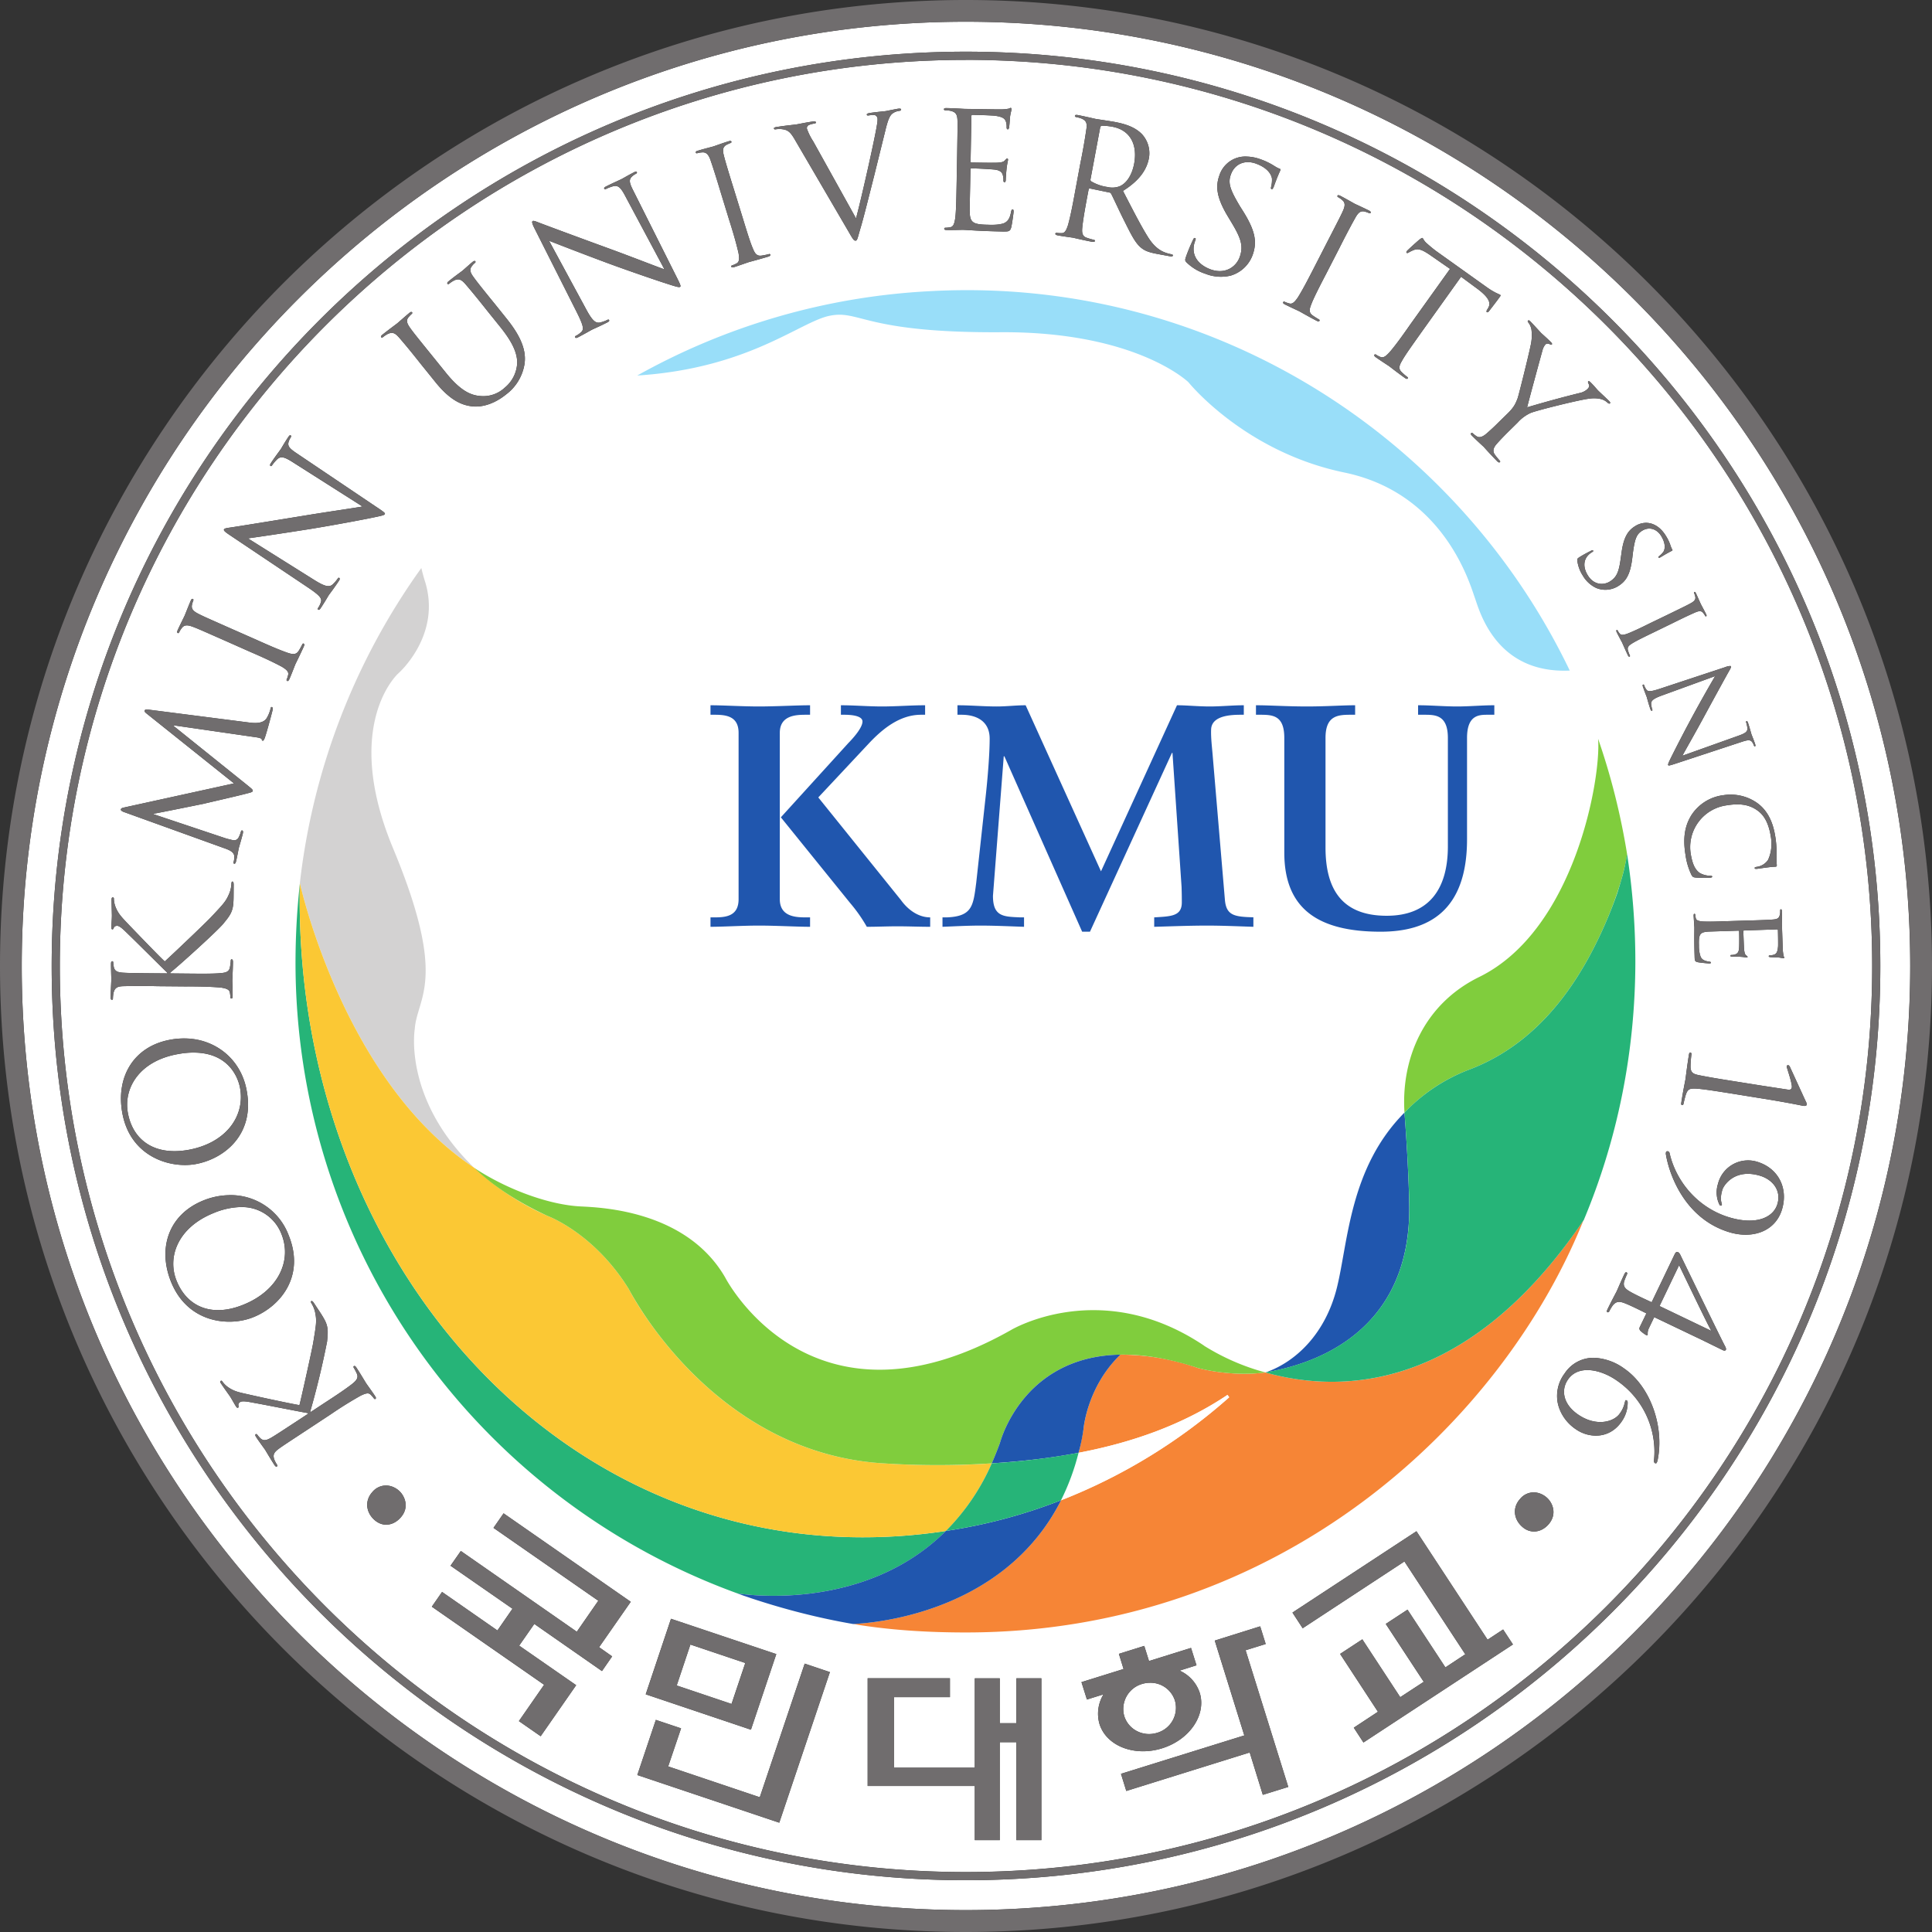 <svg xmlns="http://www.w3.org/2000/svg" width="24" height="24" fill="none" viewBox="0 0 24 24">
  <rect x="0" y="0" width="24" height="24" fill="#333333" stroke="none"/>
  <g clip-path="url(#a)">
    <path fill="#fff" d="M11.997.27C5.531.27.27 5.532.27 12c0 6.468 5.26 11.728 11.727 11.728 6.47 0 11.732-5.26 11.732-11.727C23.73 5.532 18.466.27 11.997.27Zm0 .372c6.265 0 11.361 5.096 11.361 11.359 0 6.262-5.096 11.356-11.36 11.356-6.262 0-11.356-5.094-11.356-11.356C.642 5.738 5.736.642 11.997.642Zm0 .102C5.792.744.743 5.794.743 12s5.05 11.255 11.254 11.255c6.21 0 11.26-5.05 11.26-11.255 0-6.207-5.05-11.257-11.26-11.257Zm.56.597c.006 0 .008.008.008.018 0 .014-.01.038-.018.093-.002.02-.007.109-.012.133-.002.01-.007.022-.015.022-.012 0-.015-.01-.015-.027a.21.21 0 0 0-.01-.072c-.014-.033-.034-.057-.142-.071a6.521 6.521 0 0 0-.274-.01c-.008-.001-.012.005-.012.02l-.01.552c0 .014.001.02.011.02.027 0 .273.005.32.002.047-.003.075-.007.094-.027.014-.015.022-.025.03-.025.006 0 .01.004.01.016s-.011.046-.018.112a2.75 2.75 0 0 0-.01.128c0 .016 0 .038-.015.038-.01 0-.014-.008-.014-.018 0-.02 0-.04-.007-.067-.007-.028-.024-.062-.103-.071a5.188 5.188 0 0 0-.286-.016c-.01 0-.014.006-.014.014l-.003.177c-.001.067-.007.3-.006.342.003.138.033.165.23.168.052.001.14.003.192-.018.052-.021.077-.061.092-.143.005-.022.009-.03.019-.03.012 0 .012.016.012.03 0 .017-.019.153-.03.195-.015.051-.031.05-.109.05-.302-.006-.437-.02-.495-.021-.01 0-.136.004-.196.002-.022 0-.031-.004-.031-.016 0-.006.003-.012.016-.012a.323.323 0 0 0 .06-.007c.04-.007.05-.05.06-.109.011-.084.014-.242.018-.434l.006-.353c.005-.313.006-.369.004-.433-.003-.068-.019-.1-.085-.116a.393.393 0 0 0-.068-.007c-.007 0-.015-.004-.015-.012 0-.012.01-.016.032-.015.09.001.216.01.226.01.014 0 .413.007.459.006a.548.548 0 0 0 .086-.009c.01-.002.018-.01.028-.01Zm-1.385.008c.013 0 .02.003.022.01.001.01-.007.016-.022.018a.18.18 0 0 0-.091.038c-.024.022-.048.06-.082.203l-.141.57c-.078.307-.135.535-.166.638-.038.128-.041.16-.062.163-.023.004-.037-.022-.089-.112l-.667-1.142c-.06-.104-.093-.122-.165-.131a.31.31 0 0 0-.077.003c-.011.002-.016-.004-.018-.012-.001-.011.018-.016.05-.02.095-.015.209-.026.233-.03.02-.003.108-.022.183-.033.035-.006.054-.004.055.006.002.01-.003.014-.017.017a.24.24 0 0 0-.074.02c-.02.014-.022.03-.02.044a.739.739 0 0 0 .078.157l.532.957c.075-.282.238-1.014.26-1.163a.316.316 0 0 0 .007-.078.053.053 0 0 0-.033-.042.254.254 0 0 0-.077.004c-.012.002-.022.001-.023-.009-.002-.011.01-.017.041-.022.08-.012.171-.02.195-.023.012-.002.097-.02.154-.03h.014Zm2.201.079a.12.12 0 0 1 .015.001c.088.017.211.046.221.048.022.004.173.026.234.037.124.023.254.06.344.154a.35.35 0 0 1 .086.293c-.027.146-.116.28-.323.41.123.238.224.438.315.581.085.133.167.17.214.187a.45.45 0 0 0 .076.02c.01.002.017.01.015.015-.002.012-.015.014-.05.007l-.14-.026c-.11-.02-.158-.04-.203-.076-.077-.062-.128-.171-.213-.34-.062-.123-.13-.273-.16-.331-.006-.01-.011-.015-.023-.017l-.241-.05c-.01 0-.015.004-.017.014l-.009.047c-.035.19-.064.345-.07.43-.005.058 0 .104.057.122a.64.64 0 0 0 .087.025c.012.002.014.009.013.015-.002.01-.012.013-.034.01-.109-.02-.231-.05-.241-.052-.003 0-.127-.017-.186-.028-.022-.005-.031-.01-.03-.022.002-.006.007-.011.02-.009a.315.315 0 0 0 .06.003c.04 0 .058-.042.077-.098.025-.08.054-.236.09-.425l.064-.346a7.48 7.48 0 0 0 .075-.427c.009-.067 0-.102-.063-.128a.368.368 0 0 0-.066-.018c-.008-.002-.015-.007-.014-.015.002-.009.008-.012.02-.011Zm.336.134a.16.16 0 0 0-.022 0 .024.024 0 0 0-.02.021l-.12.644c-.002.01 0 .019.009.026a.54.54 0 0 0 .2.07.257.257 0 0 0 .155-.01c.078-.034.15-.13.178-.28.045-.246-.057-.418-.268-.458a.77.77 0 0 0-.112-.013Zm-4.634.189a.013.013 0 0 1 .011.01c.002.007-.004.014-.012.016-.013.004-.023.01-.046.02-.048.026-.054.063-.037.131.015.063.031.116.123.415l.104.337c.056.184.102.335.137.413.022.054.047.092.107.082a.85.85 0 0 0 .088-.018c.012-.004.017 0 .02.006.002.01-.006.019-.027.025-.105.032-.228.064-.237.067-.01.002-.129.045-.186.063-.021.006-.032.006-.036-.006-.001-.006 0-.013.012-.016a.327.327 0 0 0 .056-.025c.035-.02.032-.065.023-.123a4.857 4.857 0 0 0-.118-.419l-.103-.337a8.857 8.857 0 0 0-.131-.412c-.024-.064-.053-.09-.099-.087a.257.257 0 0 0-.061.01c-.008.002-.017.001-.019-.006-.004-.012.004-.02.026-.025.063-.02.186-.05.195-.054.01-.003.128-.046.186-.063a.058.058 0 0 1 .024-.004Zm6.414.194a.54.54 0 0 1 .171.034.786.786 0 0 1 .169.082c.033.02.047.028.062.033.015.005.018.01.014.02-.003.01-.033.069-.079.197-.011.03-.02.042-.029.039-.011-.004-.01-.014-.006-.03a.35.35 0 0 0 .01-.103c-.005-.025-.027-.122-.2-.185-.13-.047-.261-.002-.31.135-.04.108-.01.191.115.4l.038.06c.16.256.17.391.116.542a.415.415 0 0 1-.273.255.523.523 0 0 1-.313-.023.6.6 0 0 1-.234-.141c-.022-.023-.021-.031-.003-.082a2.14 2.14 0 0 1 .082-.196c.009-.02.016-.029.025-.025.012.004.011.01.006.025-.006.017-.016.044-.02.072-.022.15.084.247.21.293.182.065.317-.034.36-.154.047-.13.02-.225-.095-.417l-.06-.1c-.14-.237-.143-.37-.097-.498a.338.338 0 0 1 .341-.233Zm-7.591.187c.006-.001.011 0 .014.006.003.007-.001.016-.014.022a.175.175 0 0 0-.04.027c-.052.043-.04.086.015.193l.526 1.049c.06.118.061.129.048.135-.014.007-.045-.001-.188-.048-.029-.008-.42-.14-.712-.248-.32-.119-.636-.242-.726-.277l.457.844c.077.145.119.182.174.172a.441.441 0 0 0 .095-.034c.009-.005.016-.004.02.003.005.011-.003.02-.025.03-.102.052-.176.083-.192.092-.016.008-.088.05-.169.092-.018.009-.03.012-.036 0-.004-.007 0-.014.009-.018a.283.283 0 0 0 .068-.048c.038-.035.02-.091-.061-.254l-.517-1.025c-.036-.07-.04-.093-.025-.1.014-.007.064.017.09.026.043.017.455.17.88.325.273.1.578.22.665.25l-.48-.898c-.06-.116-.092-.149-.155-.135a.513.513 0 0 0-.092.035c-.013.007-.017.002-.021-.005-.006-.01.008-.02.03-.03.08-.041.169-.08.188-.09.02-.01.076-.044.15-.082a.1.1 0 0 1 .024-.01Zm8.73.293c.005 0 .013.003.023.008.058.03.168.093.177.098.008.004.123.057.177.084.02.01.026.018.021.03-.004.006-.012.006-.02.002a.29.29 0 0 0-.047-.017c-.052-.016-.083.007-.118.067a8.806 8.806 0 0 0-.202.383l-.161.314c-.089.17-.161.311-.19.39-.022.055-.032.1.018.134.023.017.06.04.077.049.01.005.011.013.008.018-.004.009-.016.01-.035 0-.098-.051-.208-.114-.217-.119a8.293 8.293 0 0 1-.177-.084c-.02-.01-.027-.019-.021-.03.003-.005.009-.008.02-.002a.32.32 0 0 0 .057.02c.039.011.068-.024.102-.071.047-.07.12-.212.208-.382l.161-.314c.143-.278.169-.328.195-.386.028-.063.026-.102-.01-.131a.278.278 0 0 0-.05-.036c-.008-.004-.013-.01-.01-.018.003-.005.008-.008.013-.007Zm1.04.53.003.002c.011.008.016.036.058.07.044.04.103.087.123.1l.612.437c.104.075.16.09.173.1.008.005.001.015-.006.024-.035.05-.12.159-.133.176-.011.015-.02.018-.027.014-.008-.006-.008-.014.007-.038l.011-.018c.029-.054.018-.119-.136-.234l-.203-.15-.493.69c-.111.157-.204.285-.244.36-.03.05-.045.094 0 .135.02.02.053.049.068.059.01.007.01.014.006.02-.006.007-.018.006-.035-.007-.09-.064-.19-.142-.198-.148a5.745 5.745 0 0 1-.163-.109c-.018-.013-.023-.022-.017-.032.004-.004.01-.007.02 0a.28.28 0 0 0 .054.028c.037.017.071-.013.111-.056.057-.062.15-.19.26-.348l.494-.69-.244-.169c-.102-.07-.15-.086-.204-.066-.038.015-.05.023-.064.03-.014.01-.02.01-.027.006-.005-.004-.005-.011.002-.021.011-.016.144-.133.157-.144.009-.006.027-.02.035-.02Zm-11.776.287c.005-.002.01 0 .013.005.005.006.001.014-.005.019a.178.178 0 0 0-.035.036c-.035.042-.027.078.014.135.037.053.072.097.269.34l.134.167c.136.168.268.37.233.582a.587.587 0 0 1-.228.374c-.053.043-.216.164-.41.149-.136-.012-.284-.074-.467-.301l-.184-.228a7.706 7.706 0 0 0-.275-.334c-.046-.05-.078-.065-.139-.035a.402.402 0 0 0-.056.038c-.006.005-.015.007-.02 0-.008-.008-.002-.018.015-.032.07-.056.169-.128.183-.14.014-.011.104-.091.15-.129.017-.014.028-.017.035-.008.006.006.002.015-.005.02a.302.302 0 0 0-.035.036c-.037.04-.027.078.014.135.037.053.072.097.269.34l.176.218c.181.225.309.281.427.29a.39.39 0 0 0 .305-.103.422.422 0 0 0 .155-.31c0-.147-.089-.294-.219-.455l-.157-.195a8.88 8.88 0 0 0-.274-.334c-.046-.05-.079-.066-.139-.035a.348.348 0 0 0-.057.038c-.006.005-.015.007-.02 0-.007-.009-.002-.018.015-.032.07-.057.16-.121.17-.129.01-.008.08-.072.126-.11a.062.062 0 0 1 .022-.012Zm13.1.738c.005 0 .011.004.018.012.027.027.128.138.135.145.01.01.068.06.123.115.015.016.014.023.008.029-.006.005-.015-.002-.034-.009-.017-.006-.032-.004-.044.007a.176.176 0 0 0-.037.074c-.018.063-.175.64-.19.707a14.3 14.3 0 0 1 .652-.178.198.198 0 0 0 .096-.048c.02-.02.03-.04.017-.062-.008-.017-.013-.028-.006-.035.005-.006.017 0 .03.014.038.037.079.087.09.098.008.009.114.107.14.134.01.01.016.021.01.027-.006.007-.018.004-.03-.007a.191.191 0 0 0-.084-.046.384.384 0 0 0-.147-.004c-.104.01-.636.141-.723.176a.484.484 0 0 0-.163.12l-.123.121a3.14 3.14 0 0 0-.138.145c-.038.044-.057.088-.02.136a.876.876 0 0 0 .057.07c.009.008.008.016.003.02-.007.007-.018.004-.034-.012a4.43 4.43 0 0 1-.168-.18 3.485 3.485 0 0 1-.143-.135c-.016-.015-.02-.025-.011-.034.004-.004.011-.005.02.003a.307.307 0 0 0 .048.037c.033.023.077.005.121-.033.064-.055.125-.114.147-.137l.123-.12c.077-.077.094-.122.117-.181.013-.033.137-.534.162-.657a.563.563 0 0 0 .01-.2.196.196 0 0 0-.038-.085c-.007-.007-.011-.017-.005-.024a.012.012 0 0 1 .006-.003h.005ZM3.604 5.407a.01.01 0 0 1 .007.002c.007.004.007.014 0 .026a.17.17 0 0 0-.022.043c-.025.063.007.094.107.16l.974.656c.11.073.117.082.109.094-.01.013-.04.02-.188.05a23.49 23.49 0 0 1-.742.134c-.256.04-.512.08-.769.116l.813.51c.139.088.194.1.237.064a.442.442 0 0 0 .066-.076c.005-.008.012-.011.018-.007.01.007.007.02-.006.039-.064.095-.113.159-.123.173-.01.016-.052.089-.102.164-.011.017-.02.025-.031.018-.007-.005-.007-.012-.001-.02a.284.284 0 0 0 .036-.075c.015-.05-.027-.09-.179-.192l-.954-.639c-.065-.043-.08-.06-.07-.073.008-.014.064-.018.091-.023.045-.006.48-.076.926-.149.287-.047.61-.093.702-.11l-.86-.546c-.109-.07-.153-.083-.2-.04a.523.523 0 0 0-.064.075c-.008.012-.014.01-.02.006-.01-.007-.003-.021.01-.041.05-.075.109-.152.121-.17.012-.019.044-.077.09-.145.009-.014.016-.023.024-.024ZM20.44 6.495c.094-.003.186.051.253.159.03.048.047.087.058.122a.33.33 0 0 0 .02.047c.007.01.006.014 0 .018-.006.004-.05.024-.134.076-.02.012-.03.015-.034.009-.005-.008.001-.013.01-.02a.249.249 0 0 0 .052-.054c.009-.016.04-.081-.03-.195-.053-.085-.147-.12-.237-.063-.07.043-.09.103-.114.278l-.006.051c-.025.217-.08.299-.18.36a.3.3 0 0 1-.269.021.38.38 0 0 1-.167-.154.44.44 0 0 1-.068-.186c-.003-.023.002-.027.035-.048.062-.038.114-.063.135-.074.014-.008.022-.009.026-.003.004.007.001.011-.008.017a.256.256 0 0 0-.044.032c-.08.075-.065.178-.013.26.073.12.194.125.273.076.085-.053.112-.119.134-.28l.012-.083c.027-.197.085-.274.17-.326a.257.257 0 0 1 .126-.04Zm.613.858c.005 0 .01.006.015.017l.06.134c.003.006.047.087.066.126.007.014.008.022 0 .026-.006.002-.01-.002-.013-.007-.004-.01-.01-.016-.02-.03-.023-.033-.05-.032-.098-.013a5.63 5.63 0 0 0-.283.134l-.23.112c-.125.06-.228.11-.28.144-.035.023-.06.044-.046.086.006.02.017.05.023.061.003.008 0 .012-.003.014-.007.003-.014-.001-.021-.015-.035-.072-.07-.156-.074-.163-.003-.006-.047-.087-.066-.126-.006-.014-.007-.022 0-.026.004-.002.01-.001.013.007a.216.216 0 0 0 .024.036c.019.024.05.017.09.004.058-.02.162-.07.287-.132l.23-.111c.203-.099.24-.117.28-.14.044-.024.06-.048.052-.08a.18.18 0 0 0-.014-.043c-.003-.005-.003-.011.002-.014a.01.01 0 0 1 .006-.001Zm-18.664.086c.002 0 .005 0 .007.002.008.003.008.012.005.02a.305.305 0 0 0-.015.047c-.013.054.012.082.074.115.057.03.109.052.395.179l.322.142c.176.078.32.142.401.167.056.018.101.025.133-.027a.922.922 0 0 0 .044-.079c.005-.011.012-.012.017-.01.009.005.011.016.002.036-.045.1-.102.214-.106.223-.004.009-.049.127-.073.182-.01.02-.017.027-.028.023-.006-.003-.01-.009-.005-.02a.313.313 0 0 0 .018-.058c.008-.04-.028-.067-.078-.098a5.017 5.017 0 0 0-.393-.185l-.322-.143c-.286-.126-.338-.15-.398-.171-.064-.024-.103-.02-.13.017a.248.248 0 0 0-.033.053c-.003.007-.01.013-.017.01-.011-.005-.01-.016-.002-.036.027-.06.084-.173.088-.183.004-.009.05-.126.074-.182.006-.015.012-.023.02-.024Zm19.104.834c.006 0 .009.003.01.007.004.011-.019.045-.028.063-.017.028-.17.307-.326.595-.1.185-.218.39-.25.45l.695-.248c.09-.032.116-.051.113-.097a.447.447 0 0 0-.016-.07c-.003-.01 0-.012.006-.015.008-.002.014.009.019.025.02.062.038.13.043.144.006.015.025.06.044.116.004.015.007.025-.002.028-.005.002-.011-.002-.014-.012-.003-.007-.006-.016-.015-.032-.025-.042-.058-.037-.14-.01l-.808.266c-.09.03-.098.03-.102.02-.003-.01.006-.032.055-.13a17.134 17.134 0 0 1 .529-.974l-.654.238c-.111.04-.143.066-.141.107.002.028.01.059.015.072.002.006 0 .011-.005.013-.008.003-.014-.005-.02-.021-.026-.078-.04-.135-.044-.147-.004-.013-.027-.07-.048-.13-.005-.015-.006-.024.004-.027.005-.002.01.002.011.008a.197.197 0 0 0 .028.054c.02.031.063.025.188-.017l.79-.261a.203.203 0 0 1 .063-.015Zm-18.121.51a.01.01 0 0 1 .005 0c.012.003.013.022.007.045-.01.043-.066.252-.09.323-.014.044-.023.052-.032.05-.008-.002-.01-.007-.01-.017 0-.01-.033-.02-.068-.025L2.155 9.01l-.001.006.897.721c.076.062.092.072.088.09-.004.013-.025.018-.104.038-.108.028-.485.114-.507.12-.04.008-.56.114-.617.123l-.002.007.885.296c.03.01.066.018.099.026a.063.063 0 0 0 .072-.036.368.368 0 0 0 .028-.072c.002-.008.008-.014.013-.013.014.003.015.016.01.04-.018.072-.046.164-.05.18-.004.017-.021.112-.034.164-.004.02-.011.032-.025.029-.006-.001-.007-.012-.005-.022a.226.226 0 0 0 .008-.06c.004-.067-.07-.091-.143-.117l-1.236-.446c-.02-.009-.032-.018-.03-.03.003-.011.013-.017.036-.022l1.37-.3-1.086-.868c-.015-.012-.028-.023-.024-.037.003-.013.02-.016.058-.01l1.227.157c.073.01.185.022.232-.055a.425.425 0 0 0 .048-.122c.002-.008.005-.013.009-.014Zm18.122 1.088a.57.57 0 0 1 .333.103c.1.072.189.19.225.411.01.057.018.139.017.21-.001.056-.002.104.003.15.001.016-.005.02-.013.021-.011.002-.03 0-.08.007-.049.005-.128.017-.15.02-.021.002-.03 0-.032-.009-.001-.01.009-.013.029-.016a.202.202 0 0 0 .136-.084.482.482 0 0 0 .034-.3c-.031-.19-.102-.27-.159-.312-.117-.088-.249-.091-.395-.067a.524.524 0 0 0-.439.603c.018.107.045.19.113.237a.274.274 0 0 0 .13.034c.015 0 .022.002.023.01.002.008-.008.012-.02.014a1.34 1.34 0 0 1-.188-.002c-.028-.004-.032-.006-.048-.03a.828.828 0 0 1-.075-.252c-.036-.215-.006-.368.077-.498a.552.552 0 0 1 .394-.243.545.545 0 0 1 .085-.007Zm-18.607 1.08c.01 0 .016.01.016.044l-.001.103c0 .056 0 .094-.005.138-.012.106-.056.156-.125.241-.075.09-.538.51-.657.605v.01l.197.002c.192.002.35.003.435-.006.058-.005.102-.017.11-.077a.611.611 0 0 0 .01-.078c0-.012.005-.016.011-.016.01 0 .016.01.016.032-.001.098-.008.215-.008.23 0 .017.005.133.004.193 0 .022-.004.032-.016.032-.006 0-.012-.004-.012-.016a.354.354 0 0 0-.007-.06c-.008-.04-.052-.05-.11-.06a4.78 4.78 0 0 0-.435-.014l-.352-.003a8.34 8.34 0 0 0-.433 0c-.068.004-.1.02-.115.085a.422.422 0 0 0-.007.068c0 .008-.004.017-.012.016-.012 0-.016-.01-.016-.032.001-.09.008-.208.008-.22 0-.018-.005-.135-.004-.195 0-.021.004-.032.017-.032.008 0 .011.008.011.017 0 .014.002.026.006.05.01.054.043.07.113.075.064.005.12.005.433.008l.12.001v-.008c-.037-.034-.403-.4-.48-.473-.058-.057-.11-.11-.143-.11-.025 0-.036.01-.043.026-.004.01-.008.018-.016.018-.01 0-.014-.01-.014-.024.001-.04.007-.103.007-.15 0-.01-.004-.143-.004-.193 0-.022.004-.03.015-.03.01 0 .014.004.014.02 0 .03.009.073.026.113.036.082.085.127.17.218.049.05.386.402.436.444.058-.051.493-.464.57-.545.157-.167.19-.2.23-.297a.375.375 0 0 0 .028-.124c0-.014.004-.026.012-.026Zm19.235.345c.01 0 .012.007.013.023.002.065 0 .156 0 .164.001.01.01.298.013.332.003.027.006.05.009.062.002.007.008.013.008.02 0 .004-.005.006-.013.006-.01 0-.028-.006-.068-.01-.015 0-.08-.001-.096-.004-.007 0-.016-.003-.016-.01 0-.008.006-.011.018-.011.01 0 .035-.003.052-.01.023-.011.04-.027.046-.105a4.906 4.906 0 0 0-.002-.2c0-.005-.005-.008-.015-.008l-.4.014c-.01 0-.015.002-.015.009.001.019.007.197.01.23.005.035.008.055.023.068.012.01.02.015.02.02 0 .005-.003.008-.012.009-.008 0-.033-.007-.081-.01a1.698 1.698 0 0 0-.093-.002c-.012 0-.028 0-.028-.01 0-.007.005-.01.013-.01a.141.141 0 0 0 .047-.007c.02-.007.045-.02.048-.078.004-.039.002-.183.001-.207 0-.007-.005-.01-.01-.01l-.128.004-.248.008c-.1.008-.118.03-.113.172a.4.4 0 0 0 .02.139c.017.037.047.053.107.062.016.002.022.005.022.012 0 .009-.011.01-.022.01a1.47 1.47 0 0 1-.14-.015c-.039-.008-.04-.02-.041-.077-.007-.219-.002-.316-.003-.358a3.835 3.835 0 0 1-.009-.142c0-.016.002-.024.01-.024.005 0 .01.003.01.011 0 .014.004.03.007.044.007.029.04.035.082.04.06.005.175 0 .314-.004l.256-.008c.226-.007.266-.008.313-.013.05-.004.071-.017.08-.065.003-.012.003-.036.003-.05 0-.005.003-.011.008-.011ZM2.283 12.9c.378 0 .71.241.783.657.097.54-.283.84-.637.904-.32.057-.813-.094-.91-.638-.08-.444.14-.826.6-.908a.921.921 0 0 1 .164-.015Zm18.716.175c.007.001.014.01.013.018a1.27 1.27 0 0 0-.012.16c.002.068.03.086.09.1.086.02.256.047.454.079l.346.055.301.046c.04.007.062.006.067-.025.007-.038-.043-.188-.059-.241a.047.047 0 0 1-.004-.025c.001-.006.012-.01.02-.01.006.002.013.009.018.018l.194.422c.01.02.018.037.016.051-.003.016-.025.017-.045.014-.016-.003-.21-.044-.513-.092l-.366-.059c-.197-.031-.368-.059-.456-.063-.063-.002-.094.002-.117.063-.011.028-.03.11-.034.128 0 .008-.01.015-.018.013-.01 0-.012-.011-.008-.035.023-.149.05-.274.051-.284.002-.01.022-.177.043-.304.003-.022.009-.03.019-.03Zm-18.594 0c-.06 0-.125.006-.197.02-.473.084-.676.418-.62.73.06.329.32.536.752.459.46-.083.706-.412.642-.767-.028-.155-.16-.441-.577-.441Zm18.307 1.226.008.001c.012.004.019.014.021.027.056.264.285.656.736.792.336.102.551.005.602-.163.052-.173-.063-.306-.214-.352-.318-.096-.453.12-.469.172-.027.09-.02.135-.011.164.004.014.005.023.004.029-.002.005-.01.007-.016.005-.007-.002-.01-.004-.014-.012a.348.348 0 0 1-.018-.257.385.385 0 0 1 .487-.275c.264.08.388.329.308.593-.082.27-.362.37-.654.282-.54-.163-.741-.693-.787-.962a.069.069 0 0 1 .001-.034.017.017 0 0 1 .016-.01Zm-17.87.546a.769.769 0 0 1 .744.5c.206.508-.104.88-.438 1.015-.3.122-.815.075-1.023-.437-.169-.418-.032-.837.4-1.012a.892.892 0 0 1 .317-.066Zm.159.147a.94.94 0 0 0-.35.076c-.446.181-.576.55-.457.842.125.31.424.46.83.295.433-.175.607-.548.47-.882a.523.523 0 0 0-.493-.33Zm17.83.558a.02.02 0 0 1 .012.002c.014.006.024.022.03.034.008.017.5 1.03.551 1.126.013.024.02.041.015.054-.006.012-.022.012-.04.003l-.27-.132-.58-.277-.066.137c-.023.049-.012.076-.016.083-.004.01-.016.003-.025-.001a.467.467 0 0 1-.065-.05c-.014-.019-.016-.028-.005-.05l.08-.166c-.06-.029-.198-.1-.28-.13-.057-.02-.095-.02-.137.03a.474.474 0 0 0-.045.076c-.005.009-.016.013-.023.01-.009-.005-.008-.016.001-.035.048-.1.109-.213.115-.225.006-.013.048-.113.095-.213.01-.02.018-.027.027-.023a.016.016 0 0 1 .008.021.834.834 0 0 0-.036.088c-.02.064.012.095.064.127.076.045.217.108.276.136l.286-.596c.008-.016.017-.028.028-.03Zm.027.165-.243.507.64.307.001-.004c-.034-.05-.37-.755-.398-.81Zm-16.986.445c.008 0 .017.008.03.03l.057.085c.031.047.052.079.072.117.051.095.041.161.032.27a10.5 10.5 0 0 1-.209.868l.005.009.164-.108c.162-.106.293-.192.359-.247.044-.037.075-.071.049-.126a.65.65 0 0 0-.037-.07c-.006-.01-.003-.016.002-.02.008-.005.019 0 .03.018.055.083.113.183.122.196.009.014.078.108.11.158.013.018.015.029.005.036-.005.003-.012.003-.019-.007a.312.312 0 0 0-.04-.046c-.028-.03-.07-.013-.123.012a4.83 4.83 0 0 0-.37.23l-.294.194c-.261.172-.308.202-.36.24-.054.042-.072.072-.048.135a.361.361 0 0 0 .033.06c.004.007.005.016-.001.02-.01.007-.02.001-.032-.017-.049-.076-.109-.178-.115-.188-.01-.015-.08-.109-.112-.159-.012-.018-.015-.03-.005-.036.008-.004.015 0 .02.007.007.012.015.02.032.039.038.04.075.034.136 0 .056-.033.103-.064.364-.235l.1-.066-.004-.007c-.05-.007-.558-.108-.663-.126-.079-.015-.151-.03-.18-.011-.02.014-.024.028-.02.045.002.01.003.02-.004.024-.008.006-.017 0-.025-.012-.022-.034-.051-.089-.077-.13a5.172 5.172 0 0 1-.11-.157c-.013-.018-.014-.027-.005-.032.008-.006.013-.005.022.008a.298.298 0 0 0 .085.079c.075.049.142.058.263.086.067.015.544.12.609.127.02-.075.15-.66.17-.77.037-.227.046-.273.026-.375a.366.366 0 0 0-.046-.118c-.008-.012-.011-.024-.005-.028a.01.01 0 0 1 .007-.002Zm15.93.705a.689.689 0 0 1 .376.135c.32.22.496.711.415 1.127a.157.157 0 0 1-.013.042c-.004.007-.014.01-.024.003-.013-.009-.01-.028-.008-.052a1.07 1.07 0 0 0-.469-.976c-.193-.133-.472-.198-.602-.008-.091.132-.057.308.125.433.229.158.449.09.518-.01a.343.343 0 0 0 .063-.139c.003-.006.005-.02.009-.026.003-.005.01-.003.018.002.008.006.01.015.009.029 0 .049-.01.139-.074.231-.157.23-.416.202-.563.101a.528.528 0 0 1-.232-.334.462.462 0 0 1 .085-.362.428.428 0 0 1 .368-.196Zm-15 1.587c.06.002.115.029.155.065.074.067.131.21.018.334-.09.101-.222.12-.325.027-.103-.092-.123-.237-.024-.346a.22.22 0 0 1 .176-.08Zm14.258.085c.06.002.115.03.154.064.076.067.132.21.02.336-.09.1-.225.118-.326.026-.105-.093-.123-.237-.025-.345a.218.218 0 0 1 .177-.081Zm-12.805.26 1.58 1.099-.393.564.162.114-.126.183-.841-.586-.188.27.708.491-.441.634-.27-.188.313-.451-1.395-.97.127-.183.688.478.187-.27-.77-.534.128-.183 1.441 1.003.267-.385-1.302-.905.125-.18Zm11.34.223.884 1.347.193-.127.122.186-1.857 1.218-.12-.184.3-.198-.47-.718.276-.181.471.718.292-.191-.472-.719.27-.177.471.717.247-.163-.756-1.153-1.264.83-.127-.195 1.54-1.01Zm-9.26 1.087 1.308.439-.315.939-1.307-.44.314-.938Zm7.319.094.068.22-.249.077.53 1.698-.316.098-.163-.526-1.533.478-.066-.213 1.532-.477-.367-1.178.564-.177Zm-7.078.226-.17.509.681.229.171-.509-.682-.229Zm5.638.017.059.188.522-.163.068.216-.21.066a.46.46 0 0 1 .25.275c.085.274-.124.583-.467.69-.344.107-.692-.028-.778-.302a.461.461 0 0 1 .05-.368l-.206.064-.068-.216.523-.163-.058-.188.315-.099Zm-4.218.22.313.105-.629 1.871-1.763-.592.23-.685.313.105-.16.473 1.138.383.558-1.66Zm.782.182H11.8v.235h-.694v.876h1.003v-1.11h.31v.557h.207v-.558h.31v2.011h-.31v-1.217h-.207v1.217h-.31v-.673h-1.331v-1.338Zm3.506.056a.34.34 0 0 0-.098.015.324.324 0 0 0-.22.4c.053.169.236.26.41.206a.323.323 0 0 0 .219-.401.318.318 0 0 0-.31-.22Z"/>
    <path fill="#706D6E" d="M11.997 0C5.382 0 0 5.384 0 12s5.382 12 11.997 12C18.615 23.999 24 18.616 24 12S18.615 0 11.997 0Zm0 .27C18.467.27 23.73 5.532 23.73 12c0 6.468-5.263 11.728-11.732 11.728C5.531 23.728.27 18.468.27 12.001.27 5.532 5.53.27 11.997.27Zm0 .372C5.736.642.642 5.738.642 12.001c0 6.262 5.094 11.356 11.355 11.356 6.265 0 11.361-5.094 11.361-11.356 0-6.263-5.096-11.359-11.36-11.359Zm0 .102c6.21 0 11.26 5.05 11.26 11.257 0 6.206-5.05 11.255-11.26 11.255C5.792 23.256.743 18.206.743 12S5.793.744 11.997.744Zm.56.596c-.01 0-.018.008-.028.01a.547.547 0 0 1-.086.008c-.046.002-.445-.006-.459-.006-.01 0-.136-.008-.226-.01-.022 0-.032.004-.032.016 0 .008.008.012.015.012.018 0 .052.003.068.007.067.015.082.048.085.116.002.064.001.12-.004.433l-.007.353c-.003.192-.005.35-.017.434-.01.058-.02.102-.06.11a.325.325 0 0 1-.06.006c-.013 0-.017.006-.017.012 0 .012.01.016.032.016.06.002.186-.002.196-.002.058 0 .193.015.495.02.078.002.094.002.11-.05.01-.041.028-.177.029-.193 0-.015 0-.03-.012-.03-.01 0-.014.007-.019.03-.015.08-.04.12-.092.142a.576.576 0 0 1-.193.018c-.196-.003-.226-.03-.23-.168l.007-.342.003-.177c0-.008.004-.014.014-.014.034.001.232.008.286.015.079.01.096.044.103.072a.198.198 0 0 1 .007.067c0 .01.004.018.014.018.014 0 .015-.022.015-.038 0-.014.005-.088.01-.128.007-.066.018-.1.018-.112 0-.012-.004-.016-.01-.016-.008 0-.016.01-.03.025-.019.02-.047.024-.095.027a8.75 8.75 0 0 1-.319-.002c-.01 0-.011-.006-.011-.02l.01-.553c0-.014.004-.02.012-.02.022 0 .24.006.274.011.108.014.128.038.141.07.01.025.011.059.01.073 0 .016.004.026.016.026.008 0 .013-.011.015-.022.005-.024.01-.111.012-.132.007-.055.018-.08.018-.093 0-.01-.002-.019-.008-.019Zm-1.385.01h-.014c-.057.01-.142.028-.154.03-.024.004-.115.011-.195.023-.032.005-.043.01-.041.022.001.01.011.01.023.009.022-.003.052-.008.077-.004.021.007.03.026.033.042a.311.311 0 0 1-.007.078c-.022.15-.185.88-.26 1.163l-.532-.957a.738.738 0 0 1-.078-.157c-.002-.014 0-.03.02-.044a.24.24 0 0 1 .074-.02c.014-.003.019-.008.017-.017-.001-.01-.02-.012-.055-.006-.075.011-.164.03-.183.033-.024.004-.138.015-.233.03-.032.004-.051.009-.05.02.002.008.007.014.018.012a.31.31 0 0 1 .077-.003c.072.009.105.026.165.131l.667 1.142c.052.09.066.116.09.112.02-.003.023-.036.06-.163.032-.103.089-.331.167-.639l.141-.57c.034-.142.058-.18.082-.202.033-.03.077-.036.09-.038.017-.002.024-.007.023-.018-.002-.007-.009-.01-.022-.01Zm2.201.077c-.012 0-.018.003-.02.012-.001.008.006.013.014.015a.37.37 0 0 1 .066.018c.062.026.072.06.063.128a7.305 7.305 0 0 1-.075.427l-.065.346a4.34 4.34 0 0 1-.09.425c-.018.056-.036.098-.076.098-.019 0-.043 0-.06-.003-.013-.002-.018.003-.02.009-.001.012.008.017.03.022.059.01.183.028.186.028.01.002.132.031.241.051.022.004.032 0 .034-.01.001-.005-.001-.012-.013-.014a.87.87 0 0 1-.087-.025c-.058-.018-.062-.064-.057-.122a5.03 5.03 0 0 1 .07-.43l.009-.047c.002-.01.007-.015.017-.013l.241.05c.012.001.017.006.023.016.03.058.098.208.16.331.085.169.136.278.213.34.046.036.093.056.203.076l.14.026c.035.007.048.005.05-.007.002-.006-.005-.013-.015-.015a.427.427 0 0 1-.076-.02c-.047-.017-.129-.054-.214-.187-.09-.143-.192-.343-.315-.58.207-.13.296-.265.323-.41a.35.35 0 0 0-.086-.294c-.09-.094-.22-.13-.344-.154-.061-.011-.212-.033-.234-.037-.01-.002-.133-.031-.221-.048a.116.116 0 0 0-.014-.002Zm.336.135c.026 0 .068.005.112.013.211.04.313.212.268.458-.029.15-.1.246-.178.28a.257.257 0 0 1-.154.01.54.54 0 0 1-.201-.07.025.025 0 0 1-.01-.026l.121-.644a.024.024 0 0 1 .02-.02l.022-.001Zm-4.634.189a.046.046 0 0 0-.024.004c-.058.017-.176.06-.186.063-.01.003-.132.034-.195.054-.022.006-.03.013-.026.025.002.007.011.008.019.006a.258.258 0 0 1 .061-.01c.046-.004.075.023.099.087.022.06.039.114.13.412l.104.337c.056.184.103.336.118.419.009.058.012.103-.023.123a.324.324 0 0 1-.056.025c-.011.003-.013.01-.012.016.004.011.015.012.036.006.057-.018.176-.06.186-.063.01-.003.132-.035.237-.067.021-.006.029-.015.026-.025-.002-.005-.007-.01-.019-.006a.842.842 0 0 1-.088.018c-.06.01-.085-.028-.107-.082-.035-.078-.08-.23-.137-.413l-.104-.337a8.052 8.052 0 0 1-.123-.415c-.017-.068-.011-.105.037-.13a.264.264 0 0 1 .046-.021c.008-.002.014-.009.012-.017a.013.013 0 0 0-.01-.01Zm6.414.194a.338.338 0 0 0-.341.233c-.046.128-.043.261.098.497l.06.1c.114.193.14.288.094.418-.043.12-.178.219-.36.154-.126-.046-.232-.143-.21-.293.004-.028.014-.055.02-.072.005-.015.006-.021-.006-.025-.01-.004-.016.004-.025.025a2.14 2.14 0 0 0-.082.196c-.018.05-.019.06.003.082a.6.6 0 0 0 .234.141.52.52 0 0 0 .313.023.415.415 0 0 0 .273-.255c.054-.15.043-.286-.116-.542l-.038-.06c-.125-.209-.155-.292-.116-.4.05-.137.18-.182.31-.135.174.063.196.16.2.185a.35.35 0 0 1-.01.103c-.003.016-.004.026.007.03.01.003.018-.009.03-.039.045-.128.075-.188.079-.197.002-.01 0-.015-.015-.02a.357.357 0 0 1-.062-.033.782.782 0 0 0-.169-.082.541.541 0 0 0-.17-.034Zm-7.591.187a.1.1 0 0 0-.025.01c-.073.037-.13.072-.15.082-.018.01-.107.048-.188.088-.021.011-.035.02-.029.031.004.007.008.012.02.005a.512.512 0 0 1 .093-.035c.063-.014.095.02.155.135l.48.898c-.087-.03-.392-.15-.665-.25a90.837 90.837 0 0 1-.88-.325c-.026-.009-.076-.033-.09-.026-.015.007-.01.03.025.1L7.16 3.87c.082.163.099.219.06.254a.284.284 0 0 1-.067.048c-.01.004-.013.01-.009.018.006.012.018.009.036 0 .08-.041.153-.084.169-.093.016-.008.09-.039.192-.09.022-.011.03-.02.025-.03-.004-.008-.011-.009-.02-.004a.44.44 0 0 1-.095.034c-.055.01-.097-.027-.174-.172l-.457-.844c.241.094.483.187.726.277.293.108.683.24.712.248.143.047.174.055.188.048.013-.006.012-.017-.048-.135l-.526-1.05c-.055-.106-.067-.15-.015-.192a.175.175 0 0 1 .04-.027c.013-.006.017-.015.014-.022-.003-.006-.008-.007-.014-.006Zm8.73.293c-.006 0-.01.002-.013.007-.004.007.001.014.008.018.013.007.035.02.052.036.035.03.037.068.009.13-.026.06-.052.11-.195.387l-.161.314a4.82 4.82 0 0 1-.208.381c-.034.049-.063.083-.102.072a.32.32 0 0 1-.057-.02c-.011-.006-.017-.003-.02.003-.006.01.001.018.021.029.054.027.168.08.177.084.01.005.12.068.216.119.02.01.032.009.036 0 .003-.005.002-.013-.008-.018a.895.895 0 0 1-.077-.049c-.05-.034-.04-.079-.019-.133.03-.08.102-.22.19-.391l.162-.314c.143-.278.17-.328.202-.383.035-.06.066-.083.118-.067a.299.299 0 0 1 .047.017c.008.004.016.004.02-.003.005-.01-.002-.019-.02-.029-.054-.027-.17-.08-.178-.084-.01-.005-.119-.068-.177-.098a.061.061 0 0 0-.024-.008Zm1.04.53c-.008.001-.026.015-.035.021-.013.01-.145.128-.157.144-.007.01-.007.017-.002.02.006.005.013.005.028-.004.013-.008.025-.016.063-.031.054-.02.102-.004.204.066l.244.17-.493.69a4.74 4.74 0 0 1-.26.347c-.04.043-.075.073-.112.056a.28.28 0 0 1-.053-.028c-.01-.007-.017-.004-.02 0-.007.01-.002.02.016.032.049.035.155.103.164.11.008.005.107.083.197.147.017.013.029.014.035.006.003-.005.004-.012-.006-.02a.864.864 0 0 1-.069-.058c-.044-.041-.028-.084 0-.135.042-.075.134-.203.245-.36l.493-.69.203.15c.154.115.165.18.136.233l-.011.02c-.015.023-.015.03-.007.036.007.005.016.002.027-.013.013-.017.098-.127.133-.176.007-.01.014-.02.006-.025-.013-.01-.07-.024-.173-.099l-.612-.436a2.189 2.189 0 0 1-.123-.1c-.042-.035-.047-.063-.058-.071l-.003-.001Zm-11.777.287a.062.062 0 0 0-.021.012c-.046.038-.116.102-.127.11-.01.008-.099.072-.169.13-.017.013-.022.022-.015.032.005.006.014.004.02 0a.35.35 0 0 1 .057-.04c.06-.03.093-.015.14.036.042.047.077.09.273.334l.157.195c.13.16.219.308.219.455a.421.421 0 0 1-.155.31.39.39 0 0 1-.305.104c-.118-.01-.246-.066-.427-.291l-.176-.218c-.197-.244-.232-.287-.269-.34-.04-.057-.05-.095-.014-.135a.306.306 0 0 1 .035-.036c.006-.005.01-.014.005-.02-.007-.009-.018-.006-.034.008-.047.038-.137.118-.151.13-.015.01-.113.083-.183.14-.017.013-.023.023-.015.032.005.006.014.004.02-.001a.4.4 0 0 1 .056-.038c.061-.03.093-.016.14.035.043.047.078.09.274.334l.184.228c.183.227.33.289.466.3.195.016.358-.105.41-.148a.587.587 0 0 0 .229-.374c.035-.212-.097-.414-.233-.582l-.134-.167a8.006 8.006 0 0 1-.269-.34c-.04-.057-.05-.093-.014-.135a.177.177 0 0 1 .035-.036c.006-.005.01-.013.005-.02-.003-.004-.008-.006-.014-.004Zm13.1.738h-.004a.012.012 0 0 0-.006.003c-.006.007-.002.017.005.024.013.013.03.049.038.084a.564.564 0 0 1-.01.201c-.024.123-.15.624-.162.657-.023.059-.04.104-.117.18l-.123.121a2.992 2.992 0 0 1-.147.137c-.044.038-.088.056-.121.033a.3.3 0 0 1-.048-.037c-.009-.008-.016-.007-.02-.003-.009.009-.005.019.011.034.042.043.135.129.143.136.006.007.09.1.168.18.016.015.027.018.034.01.005-.003.006-.01-.003-.02a.875.875 0 0 1-.057-.069c-.037-.048-.018-.092.02-.136.056-.063.116-.122.138-.145l.123-.121a.484.484 0 0 1 .163-.12c.087-.034.619-.166.723-.176a.383.383 0 0 1 .147.004.19.19 0 0 1 .085.046c.011.011.023.014.03.007.005-.006 0-.017-.01-.027-.027-.027-.133-.125-.141-.134-.011-.011-.052-.061-.09-.098-.013-.014-.025-.02-.03-.014-.007.007-.002.018.006.035.014.022.004.042-.017.062a.198.198 0 0 1-.096.048 14.75 14.75 0 0 0-.653.178c.016-.067.173-.644.191-.707a.177.177 0 0 1 .037-.074c.012-.011.027-.013.044-.007.019.007.028.014.034.009.006-.006.008-.013-.008-.029-.055-.055-.113-.105-.123-.115-.007-.007-.108-.118-.135-.145-.007-.008-.013-.011-.018-.012ZM3.605 5.407c-.008 0-.015.01-.025.024-.045.068-.077.126-.089.145-.012.018-.07.095-.12.17-.014.02-.021.034-.011.041.006.004.012.006.02-.006a.525.525 0 0 1 .063-.076c.048-.042.092-.03.202.04l.859.547c-.091.017-.415.063-.702.11-.447.073-.88.143-.926.149-.027.005-.083.009-.092.023-.009.013.006.03.071.073l.954.64c.152.1.194.141.179.19a.283.283 0 0 1-.036.075c-.006.009-.006.016 0 .02.012.008.02 0 .032-.017.05-.075.092-.148.102-.164.01-.014.06-.078.123-.173.013-.02.016-.032.006-.039-.006-.004-.013-.002-.018.007a.442.442 0 0 1-.066.076c-.043.036-.098.024-.237-.064l-.813-.51c.096-.014.432-.062.77-.116.307-.05.712-.127.74-.134.148-.03.18-.037.189-.05.008-.012.002-.021-.109-.094l-.974-.655c-.1-.067-.132-.098-.107-.161a.172.172 0 0 1 .021-.043c.008-.012.008-.022.001-.026a.01.01 0 0 0-.007-.002ZM20.44 6.495a.258.258 0 0 0-.127.04c-.084.052-.142.129-.169.326l-.011.084c-.023.16-.05.226-.135.279-.08.049-.2.043-.273-.076-.052-.082-.067-.185.013-.26a.252.252 0 0 1 .044-.032c.01-.006.012-.01.008-.017-.004-.006-.012-.005-.026.003-.02.01-.073.036-.135.074-.033.02-.037.025-.035.048a.44.44 0 0 0 .068.186.38.38 0 0 0 .167.154c.113.048.22.01.27-.022.099-.06.154-.142.179-.359l.006-.051c.023-.175.044-.235.114-.278.09-.056.184-.022.237.063.07.114.039.179.03.195a.248.248 0 0 1-.052.054c-.009.007-.015.012-.01.02.004.006.014.003.034-.01.084-.051.128-.071.133-.075.007-.004.008-.008.002-.018a.224.224 0 0 1-.02-.047.56.56 0 0 0-.06-.122c-.066-.108-.158-.162-.252-.159Zm.613.858a.01.01 0 0 0-.006.001c-.005.003-.005.01-.002.014.004.01.01.027.014.044.008.031-.008.055-.052.08-.04.022-.076.04-.28.139l-.23.111a3.853 3.853 0 0 1-.287.132c-.04.013-.071.02-.09-.004a.216.216 0 0 1-.024-.036c-.003-.008-.009-.009-.012-.007-.008.004-.008.012 0 .026.018.04.062.12.065.126l.074.163c.008.014.014.018.02.015.005-.002.007-.006.004-.014a.515.515 0 0 1-.023-.061c-.014-.042.01-.064.046-.086.052-.033.155-.083.28-.144l.23-.112c.204-.099.24-.116.284-.134.046-.02.074-.02.097.012.01.015.016.022.02.031.002.005.007.01.013.007.008-.004.007-.012 0-.026-.019-.04-.063-.12-.066-.126l-.06-.134c-.005-.01-.01-.016-.015-.017Zm-18.664.086c-.008.001-.014.01-.02.024-.025.056-.07.173-.074.182-.004.01-.061.123-.088.183-.008.02-.01.03.002.036.007.003.014-.003.017-.01a.248.248 0 0 1 .033-.053c.027-.037.066-.041.13-.017.06.022.112.045.398.171l.322.143c.176.078.32.142.393.185.05.031.086.058.078.098a.312.312 0 0 1-.018.058c-.005.011 0 .017.005.02.011.004.019-.003.028-.023.024-.055.07-.173.073-.182.004-.01.061-.122.106-.223.009-.02.007-.031-.002-.036-.005-.002-.012-.001-.017.01a.925.925 0 0 1-.044.08c-.032.051-.077.044-.132.026a4.88 4.88 0 0 1-.402-.167l-.322-.142c-.286-.127-.338-.15-.395-.18-.062-.032-.087-.06-.074-.114a.303.303 0 0 1 .015-.048c.003-.007.003-.016-.005-.02a.013.013 0 0 0-.007 0Zm19.104.834a.203.203 0 0 0-.063.015l-.79.261c-.125.042-.168.048-.188.017a.191.191 0 0 1-.028-.054c-.002-.006-.006-.01-.011-.008-.01.003-.009.012-.004.026.02.062.044.118.048.13.004.013.018.07.044.148.006.016.012.024.02.021.005-.002.007-.007.005-.013a.35.35 0 0 1-.015-.072c-.002-.041.03-.067.141-.107l.654-.238a17.134 17.134 0 0 0-.528.974c-.05.098-.06.12-.055.13.003.01.01.01.102-.02l.807-.266c.082-.027.115-.032.14.01.01.016.012.025.015.032.003.01.009.014.014.012.009-.003.006-.013.002-.028-.02-.057-.038-.1-.044-.116-.005-.015-.022-.082-.043-.144-.006-.016-.01-.027-.019-.025-.005.003-.009.005-.006.015a.447.447 0 0 1 .016.07c.003.046-.024.065-.113.097l-.694.248c.03-.06.148-.265.249-.45.156-.288.31-.567.326-.595.01-.018.032-.052.028-.063-.001-.004-.004-.007-.01-.007Zm-18.121.51c-.004.001-.007.006-.009.014a.424.424 0 0 1-.048.122c-.047.077-.16.064-.231.055l-1.228-.158c-.038-.005-.055-.003-.058.011-.004.014.009.025.024.037l1.085.867-1.369.301c-.023.005-.033.01-.035.023-.003.011.009.02.03.03l1.235.445c.073.026.147.05.143.117a.226.226 0 0 1-.008.06c-.002.01 0 .02.005.022.014.003.02-.01.025-.03.013-.051.03-.146.034-.164.004-.016.032-.107.05-.18.005-.023.004-.036-.01-.04-.005 0-.011.006-.013.014a.37.37 0 0 1-.028.072.064.064 0 0 1-.072.036c-.033-.008-.068-.016-.099-.026l-.885-.296.002-.008c.058-.008.577-.114.617-.122.022-.006.399-.092.507-.12.079-.02.1-.025.104-.038.004-.018-.012-.028-.088-.09l-.897-.72V9.01l1.029.149c.035.004.068.015.068.025 0 .01.002.015.01.017.01.002.018-.006.033-.05.023-.07.08-.28.09-.323.005-.023.004-.042-.008-.045a.01.01 0 0 0-.005 0Zm18.122 1.088a.544.544 0 0 0-.085.007.556.556 0 0 0-.395.243c-.082.13-.112.283-.076.498a.827.827 0 0 0 .076.252c.015.024.019.026.047.03.051.007.178.004.188.002.012-.002.022-.007.02-.014 0-.008-.007-.01-.024-.01a.273.273 0 0 1-.129-.034c-.068-.047-.094-.13-.113-.237a.524.524 0 0 1 .44-.603c.145-.024.277-.021.394.067.057.042.128.122.16.312.02.126 0 .243-.035.3a.202.202 0 0 1-.136.084c-.02.003-.03.006-.029.016.002.01.011.01.033.008l.148-.02c.052-.005.07-.004.081-.006.009 0 .014-.005.013-.02-.005-.047-.004-.095-.003-.15a1.223 1.223 0 0 0-.017-.211c-.036-.22-.125-.34-.225-.411a.573.573 0 0 0-.333-.103Zm-18.607 1.08c-.008 0-.012.012-.012.026a.375.375 0 0 1-.027.124c-.041.096-.074.13-.231.297-.077.081-.512.494-.57.545-.05-.042-.387-.394-.435-.444-.086-.091-.135-.136-.17-.218a.292.292 0 0 1-.027-.113c0-.016-.004-.02-.014-.02s-.015.008-.015.03c0 .05.004.182.004.193 0 .047-.006.11-.007.15 0 .014.004.024.014.024.008 0 .012-.008.016-.018.007-.016.018-.026.043-.026.033 0 .085.053.143.11.077.073.442.438.48.473v.008l-.12-.001a7.896 7.896 0 0 1-.433-.008c-.07-.005-.104-.021-.113-.075a.31.31 0 0 1-.006-.05c0-.009-.003-.016-.012-.017-.012 0-.016.01-.016.032 0 .06.004.177.004.195 0 .012-.007.13-.008.22 0 .022.004.032.016.032.008 0 .012-.008.012-.016 0-.018.003-.052.007-.068.014-.066.047-.082.115-.085a8.48 8.48 0 0 1 .433 0l.352.003c.193.002.35.004.435.014.058.01.102.02.11.06a.352.352 0 0 1 .007.06c0 .012.006.016.012.016.012 0 .016-.01.016-.032 0-.06-.005-.177-.004-.192 0-.017.007-.133.008-.23 0-.023-.006-.033-.016-.033-.006 0-.012.004-.012.016 0 .018-.004.05-.009.078-.008.06-.052.072-.11.077-.085.01-.243.008-.435.006l-.197-.002v-.01c.12-.095.582-.515.657-.605.069-.085.114-.135.125-.24.004-.045.004-.083.005-.14v-.102c.001-.034-.005-.043-.015-.044Zm19.235.345c-.005 0-.008.006-.008.012 0 .013 0 .037-.003.049-.009.048-.03.06-.08.065a5.912 5.912 0 0 1-.313.013l-.256.008a3.43 3.43 0 0 1-.314.003c-.043-.004-.075-.01-.082-.04a.221.221 0 0 1-.007-.043c0-.008-.005-.011-.01-.011-.008 0-.01.008-.01.024l.006.084c0 .03.003.055.003.058.001.041-.004.139.003.358.002.057.002.068.04.077.031.007.13.015.141.015.01 0 .022-.001.022-.01 0-.007-.006-.01-.022-.012-.06-.009-.09-.025-.106-.062a.397.397 0 0 1-.021-.139c-.005-.142.014-.164.113-.172.03-.002.199-.006.248-.008l.128-.004c.005 0 .01.003.01.01a2.85 2.85 0 0 1 0 .207c-.004.057-.028.071-.049.077-.018.007-.033.007-.047.008-.008 0-.013.003-.013.01 0 .01.017.01.028.01.01 0 .064 0 .093.003.048.002.073.009.081.008.01 0 .012-.003.012-.007 0-.006-.008-.011-.02-.021-.014-.013-.018-.033-.023-.068-.003-.033-.009-.211-.01-.23 0-.007.005-.01.015-.01l.4-.013c.01 0 .015.003.015.009 0 .016.004.174.002.199-.006.078-.023.093-.046.104a.164.164 0 0 1-.052.01c-.012 0-.019.004-.018.013 0 .006.009.008.016.01.017.002.081.002.096.004.04.003.058.01.068.009.008 0 .013-.002.013-.006 0-.007-.006-.013-.008-.02a.466.466 0 0 1-.01-.062l-.011-.332-.001-.164c0-.016-.004-.024-.013-.023ZM2.282 12.9a.922.922 0 0 0-.163.015c-.46.082-.68.464-.6.908.097.544.59.695.91.638.355-.064.734-.364.637-.904a.775.775 0 0 0-.783-.657ZM21 13.075c-.01-.002-.016.007-.02.03-.02.126-.04.293-.042.302-.001.01-.028.136-.05.285-.005.024-.003.034.007.035.008.002.017-.005.018-.013.003-.017.023-.1.034-.128.023-.061.054-.065.117-.063.088.004.259.032.457.063l.365.059c.303.048.497.089.513.092.02.003.042.002.045-.014.002-.014-.005-.03-.016-.05l-.194-.424c-.005-.008-.012-.016-.018-.016-.008-.002-.019.003-.02.008a.047.047 0 0 0 .004.026c.016.053.066.203.06.24-.006.032-.028.033-.068.026l-.3-.046-.347-.055a9.176 9.176 0 0 1-.454-.079c-.06-.014-.088-.032-.09-.1a1.308 1.308 0 0 1 .012-.16c.001-.008-.006-.017-.013-.018Zm-18.594 0c.417 0 .55.287.577.442.064.355-.182.684-.642.767-.432.077-.693-.13-.752-.46-.056-.311.147-.645.62-.73a1.12 1.12 0 0 1 .197-.018Zm18.307 1.226a.017.017 0 0 0-.016.01.069.069 0 0 0-.001.034c.046.27.248.799.787.962.292.088.572-.011.654-.282.08-.264-.044-.513-.308-.593a.385.385 0 0 0-.487.275.349.349 0 0 0 .018.257c.004.008.007.01.014.012.005.002.014 0 .016-.005a.071.071 0 0 0-.004-.029c-.008-.03-.016-.073.011-.164.016-.051.15-.268.469-.172.152.046.266.179.214.352-.05.168-.266.265-.602.163a1.094 1.094 0 0 1-.736-.792c-.002-.013-.01-.024-.021-.027a.023.023 0 0 0-.008 0Zm-17.87.546a.892.892 0 0 0-.316.066c-.433.175-.57.594-.4 1.012.207.512.721.56 1.022.437.334-.135.644-.507.438-1.016a.77.77 0 0 0-.744-.5Zm.159.147a.523.523 0 0 1 .494.331c.136.334-.038.707-.47.882-.407.165-.706.015-.831-.295-.12-.293.01-.661.456-.842a.921.921 0 0 1 .35-.076Zm17.83.558c-.01.001-.02.013-.028.029l-.286.596c-.06-.028-.2-.091-.276-.137-.052-.03-.084-.062-.064-.126a.827.827 0 0 1 .035-.087.016.016 0 0 0-.008-.021c-.008-.005-.016.003-.026.022-.047.1-.089.2-.095.212-.006.013-.067.126-.115.225-.009.02-.01.031 0 .035.006.004.017 0 .022-.009a.487.487 0 0 1 .045-.076c.042-.05.08-.05.136-.03.083.03.221.101.28.13l-.08.166c-.01.022-.008.031.006.05a.459.459 0 0 0 .065.05c.009.004.021.01.025.001.004-.007-.007-.035.016-.083l.066-.138.58.278c.1.048.243.12.27.132.018.009.034.01.04-.003.006-.013-.002-.03-.015-.054-.052-.096-.543-1.109-.551-1.126-.006-.012-.016-.028-.03-.034a.019.019 0 0 0-.012-.002Zm.027.164c.029.057.364.761.398.81l-.001.005-.64-.307.243-.508Zm-16.986.446c-.002 0-.005 0-.007.002-.006.004-.003.016.005.028a.366.366 0 0 1 .046.118c.02.102.011.148-.027.375-.019.11-.15.695-.17.77a18.122 18.122 0 0 1-.608-.127c-.121-.028-.188-.037-.263-.086a.297.297 0 0 1-.085-.079c-.009-.013-.014-.014-.023-.008-.008.005-.007.014.005.032.028.042.105.15.11.158.027.04.056.095.078.129.008.011.017.017.025.012.007-.005.006-.014.004-.024-.004-.017 0-.031.02-.045.029-.018.1-.004.18.011.105.018.612.119.663.126l.004.007-.1.066c-.261.171-.308.202-.364.234-.06.035-.098.04-.136 0a.339.339 0 0 1-.033-.038c-.004-.006-.012-.011-.019-.007-.01.007-.007.018.005.036.033.05.101.144.112.159.006.01.066.112.115.188.012.018.021.024.032.017.006-.004.005-.013 0-.02a.357.357 0 0 1-.032-.06c-.024-.063-.006-.093.048-.134.052-.039.099-.07.36-.241l.295-.194a4.79 4.79 0 0 1 .369-.23c.053-.025.095-.041.124-.012.013.012.03.03.04.046.006.01.013.01.018.007.01-.007.008-.018-.004-.036-.033-.05-.102-.144-.11-.158-.01-.013-.068-.114-.122-.196-.012-.018-.023-.023-.031-.017-.005.003-.008.01-.002.02.01.015.024.043.037.07.026.054-.005.088-.05.125a4.977 4.977 0 0 1-.358.247l-.164.108-.005-.009a10.5 10.5 0 0 0 .209-.868c.01-.109.019-.175-.032-.27a1.401 1.401 0 0 0-.072-.117l-.056-.086c-.014-.02-.023-.029-.03-.03Zm15.93.705a.428.428 0 0 0-.366.196.462.462 0 0 0-.086.362c.02.121.102.245.232.334.147.101.406.128.563-.101a.405.405 0 0 0 .074-.231c0-.014-.001-.023-.01-.029-.008-.005-.014-.007-.017-.002-.004.005-.006.02-.008.026a.344.344 0 0 1-.064.138c-.07.101-.289.17-.518.011-.182-.125-.216-.301-.125-.433.13-.19.41-.125.602.008.391.269.497.684.469.976-.001.024-.005.043.008.052.01.007.02.004.024-.003a.156.156 0 0 0 .013-.042c.081-.416-.095-.906-.415-1.127a.688.688 0 0 0-.375-.135Zm-15 1.586a.22.22 0 0 0-.177.081c-.098.109-.078.254.025.346.103.092.235.074.325-.027.113-.124.056-.267-.018-.334a.253.253 0 0 0-.155-.066Zm14.258.086a.218.218 0 0 0-.177.081c-.098.108-.08.252.025.345.101.092.237.074.325-.026.113-.126.057-.269-.019-.335a.252.252 0 0 0-.154-.065Zm-12.805.26-.125.18 1.302.906-.267.385-1.44-1.003-.128.183.769.535-.187.27-.688-.48-.127.183 1.395.97-.314.452.271.188.441-.634-.708-.492.188-.269.84.585.127-.182-.162-.114.393-.564-1.58-1.099Zm11.34.223-1.54 1.01.127.194 1.264-.829.756 1.153-.247.163-.47-.717-.27.177.471.719-.292.191-.471-.719-.276.181.47.72-.3.197.12.184 1.857-1.218-.122-.186-.193.127-.883-1.347Zm-9.26 1.087-.314.939 1.307.439.315-.94-1.308-.438Zm7.319.094-.564.177.367 1.178-1.532.477.066.213 1.533-.478.163.526.316-.098-.53-1.698.25-.078-.069-.219Zm-7.078.226.682.23-.17.508-.682-.23.17-.508Zm5.638.017-.315.098.058.189-.523.163.068.216.205-.064a.461.461 0 0 0-.049.368c.086.274.434.41.778.302.343-.107.552-.416.467-.69a.46.46 0 0 0-.25-.275l.21-.066-.068-.216-.522.163-.059-.188Zm-4.218.22-.558 1.66-1.138-.383.16-.473-.314-.105-.23.685 1.764.592.629-1.87-.313-.106Zm.782.182v1.338h1.331v.673h.31v-1.217h.207v1.217h.31v-2.01h-.31v.557h-.207v-.558h-.31v1.111h-1.003v-.877h.694v-.234h-1.022Zm3.506.056a.318.318 0 0 1 .31.22.323.323 0 0 1-.219.401.323.323 0 0 1-.409-.205.324.324 0 0 1 .22-.401.344.344 0 0 1 .098-.015Z"/>
    <path fill="#99DEF9" d="M19.5 8.33c-1.414-2.944-4.491-4.902-7.946-4.713a8.311 8.311 0 0 0-3.638 1.048c1.398-.09 2.03-.677 2.399-.744.368-.071.434.216 2.116.206 1.683-.01 2.332.621 2.332.621s.694.865 1.938 1.122c1.243.258 1.56 1.391 1.618 1.55.058.16.257.952 1.181.91Z"/>
    <path fill="#80CD3D" d="M17.525 13.744a2.16 2.16 0 0 1 .713-.452c.94-.35 1.444-1.196 1.741-1.907a4.518 4.518 0 0 0 .163-.46c.03-.108.052-.2.063-.272l.007-.045c-.08-.493-.2-.971-.36-1.431.04.479-.287 2.376-1.476 2.959-.687.336-.973 1.014-.929 1.685.023-.025.049-.05.078-.077Z"/>
    <path fill="#D3D2D2" d="M5.89 14.506c-.884-.854-.738-1.72-.738-1.72.028-.406.419-.595-.27-2.25-.638-1.535.063-2.168.063-2.168s.552-.479.33-1.16a2.13 2.13 0 0 1-.041-.152 8.327 8.327 0 0 0-1.509 3.914c.017.073.558 2.47 2.165 3.536Z"/>
    <path fill="#26B478" d="M9.162 19.794s1.549.262 2.589-.776c-.392.06-.788.086-1.184.077-3.97-.089-6.936-3.752-6.842-8.119a9.052 9.052 0 0 0-.054.954v.003a8.337 8.337 0 0 0 5.49 7.861Z"/>
    <path fill="#F68536" d="M15.72 17.049c-.444.058-.84-.056-.84-.056a2.94 2.94 0 0 0-.963-.165c-.418.404-.458.93-.458.93a3.135 3.135 0 0 1-.06.289c.671-.128 1.298-.35 1.85-.719l.02.03a6.97 6.97 0 0 1-2.088 1.279c-.725 1.431-2.398 1.529-2.584 1.537.453.076.926.105 1.4.105 3.928 0 6.675-2.63 7.675-5.124l.003-.002c-1.461 2.16-3.044 2.153-3.956 1.896Z"/>
    <path fill="#fff" d="m15.27 17.357-.022-.029c-.551.37-1.178.591-1.85.719a2.88 2.88 0 0 1-.217.59 6.966 6.966 0 0 0 2.089-1.28Z"/>
    <path fill="#FBC834" d="M12.32 18.178c-.46.034-.979.027-1.382-.002-2.114-.15-3.127-2.163-3.127-2.163-.432-.698-1.008-.908-1.008-.908a3.305 3.305 0 0 1-.913-.599c-1.607-1.066-2.148-3.463-2.165-3.536v.006c-.094 4.367 2.873 8.03 6.842 8.119.401.009.797-.018 1.184-.077a2.74 2.74 0 0 0 .569-.84Z"/>
    <path fill="#80CD3D" d="M14.957 16.716c-1.282-.862-2.398-.194-2.398-.194-2.493 1.41-3.55-.652-3.55-.652-.48-.832-1.54-.87-1.791-.883-.395-.018-.924-.212-1.328-.48.215.207.512.412.913.598 0 0 .576.21 1.008.908 0 0 .084.163.249.4.417.594 1.366 1.655 2.878 1.763a10.442 10.442 0 0 0 1.382.002c.035-.08.07-.165.102-.254 0 0 .273-1.076 1.495-1.096.27-.004.59.042.962.165 0 0 .397.114.84.056a2.815 2.815 0 0 1-.762-.332Z"/>
    <path fill="#2056AE" d="M13.18 18.637c-.46.18-.94.308-1.43.381-1.04 1.038-2.588.776-2.588.776.057.023.112.04.169.06.41.136.832.245 1.266.32.186-.008 1.86-.105 2.584-1.537Zm-.758-.713a4.332 4.332 0 0 1-.102.254c.37-.024.73-.064 1.078-.131a2.07 2.07 0 0 0 .061-.29s.04-.525.459-.929c-1.223.02-1.496 1.096-1.496 1.096Z"/>
    <path fill="#26B478" d="M13.398 18.047a8.677 8.677 0 0 1-1.078.131 2.74 2.74 0 0 1-.57.84 6.59 6.59 0 0 0 1.43-.381 2.88 2.88 0 0 0 .218-.59Z"/>
    <path fill="#2056AE" d="M8.826 11.396h.055c.144 0 .294-.02.294-.226V9.104c0-.204-.15-.225-.294-.225h-.055v-.118c.158 0 .397.015.6.015.216 0 .474-.015.637-.015v.118h-.05c-.12 0-.326.004-.326.225v2.066c0 .222.206.226.327.226h.049v.117c-.163 0-.42-.015-.636-.015-.204 0-.443.015-.601.015v-.117Zm1.618-2.635c.173 0 .341.015.513.015.178 0 .355-.015.535-.015v.118h-.051c-.265 0-.48.178-.644.352l-.632.675 1.026 1.274c.084.117.213.216.364.216v.117c-.13 0-.271-.006-.407-.006-.128 0-.252.006-.38.006a1.905 1.905 0 0 0-.207-.295L9.7 10.153l.838-.922c.051-.052.176-.187.176-.268 0-.08-.171-.084-.224-.084h-.044v-.118Zm3.233 2.063.944-2.063c.12 0 .262.015.407.015.14 0 .284-.015.423-.015v.118h-.036c-.12 0-.363.008-.37.182-.004.103.011.22.018.307l.153 1.807c.016.197.116.214.354.22v.118c-.186-.006-.383-.015-.574-.015-.219 0-.438.009-.658.015v-.117c.208-.013.343-.013.343-.186 0-.046 0-.09-.003-.192l-.113-1.665h-.007l-1.018 2.221h-.097l-.966-2.179h-.008l-.134 1.733c0 .126.03.188.083.223.059.038.143.04.254.045h.049v.117c-.18-.006-.363-.015-.543-.015-.156 0-.317.009-.47.015v-.117h.055c.318-.013.327-.147.364-.43l.12-1.097c.03-.28.047-.537.047-.693 0-.222-.17-.297-.348-.297h-.052v-.118c.164 0 .323.015.489.015.12 0 .238-.015.358-.015l.936 2.063Zm2.277-1.657c0-.284-.146-.288-.306-.288h-.046v-.118c.17 0 .382.015.634.015.24 0 .438-.015.598-.015v.118h-.048c-.16 0-.32.004-.32.288v1.361c0 .501.19.848.76.848.525 0 .76-.331.76-.863V9.167c0-.284-.154-.288-.29-.288h-.08v-.118c.16 0 .325.015.484.015.156 0 .307-.015.463-.015v.118h-.085c-.107 0-.254.004-.254.288v1.259c0 .89-.479 1.148-1.073 1.148-.768 0-1.197-.277-1.197-.983V9.167Zm.653 6.831c-.142.568-.506.914-.872 1.046a.293.293 0 0 1-.015.005c.412-.071 1.809-.378 1.786-2.075 0 0-.005-.44-.059-1.153-.683.687-.699 1.609-.84 2.177Z"/>
    <path fill="#26B478" d="M20.212 10.608a2.25 2.25 0 0 1-.07.316 5.714 5.714 0 0 1-.052.172 5.446 5.446 0 0 1-.111.29c-.297.71-.8 1.556-1.741 1.906a2.194 2.194 0 0 0-.791.529c.054.713.06 1.153.06 1.153.021 1.666-1.326 1.992-1.765 2.07l-.017.004h-.006a.277.277 0 0 0 .02.007c.913.25 2.485.243 3.936-1.901.415-.992.64-2.079.64-3.219a8.76 8.76 0 0 0-.103-1.327Z"/>
  </g>
  <defs>
    <clipPath id="a">
      <path fill="#fff" d="M0 0h24v24H0z"/>
    </clipPath>
  </defs>
</svg>
